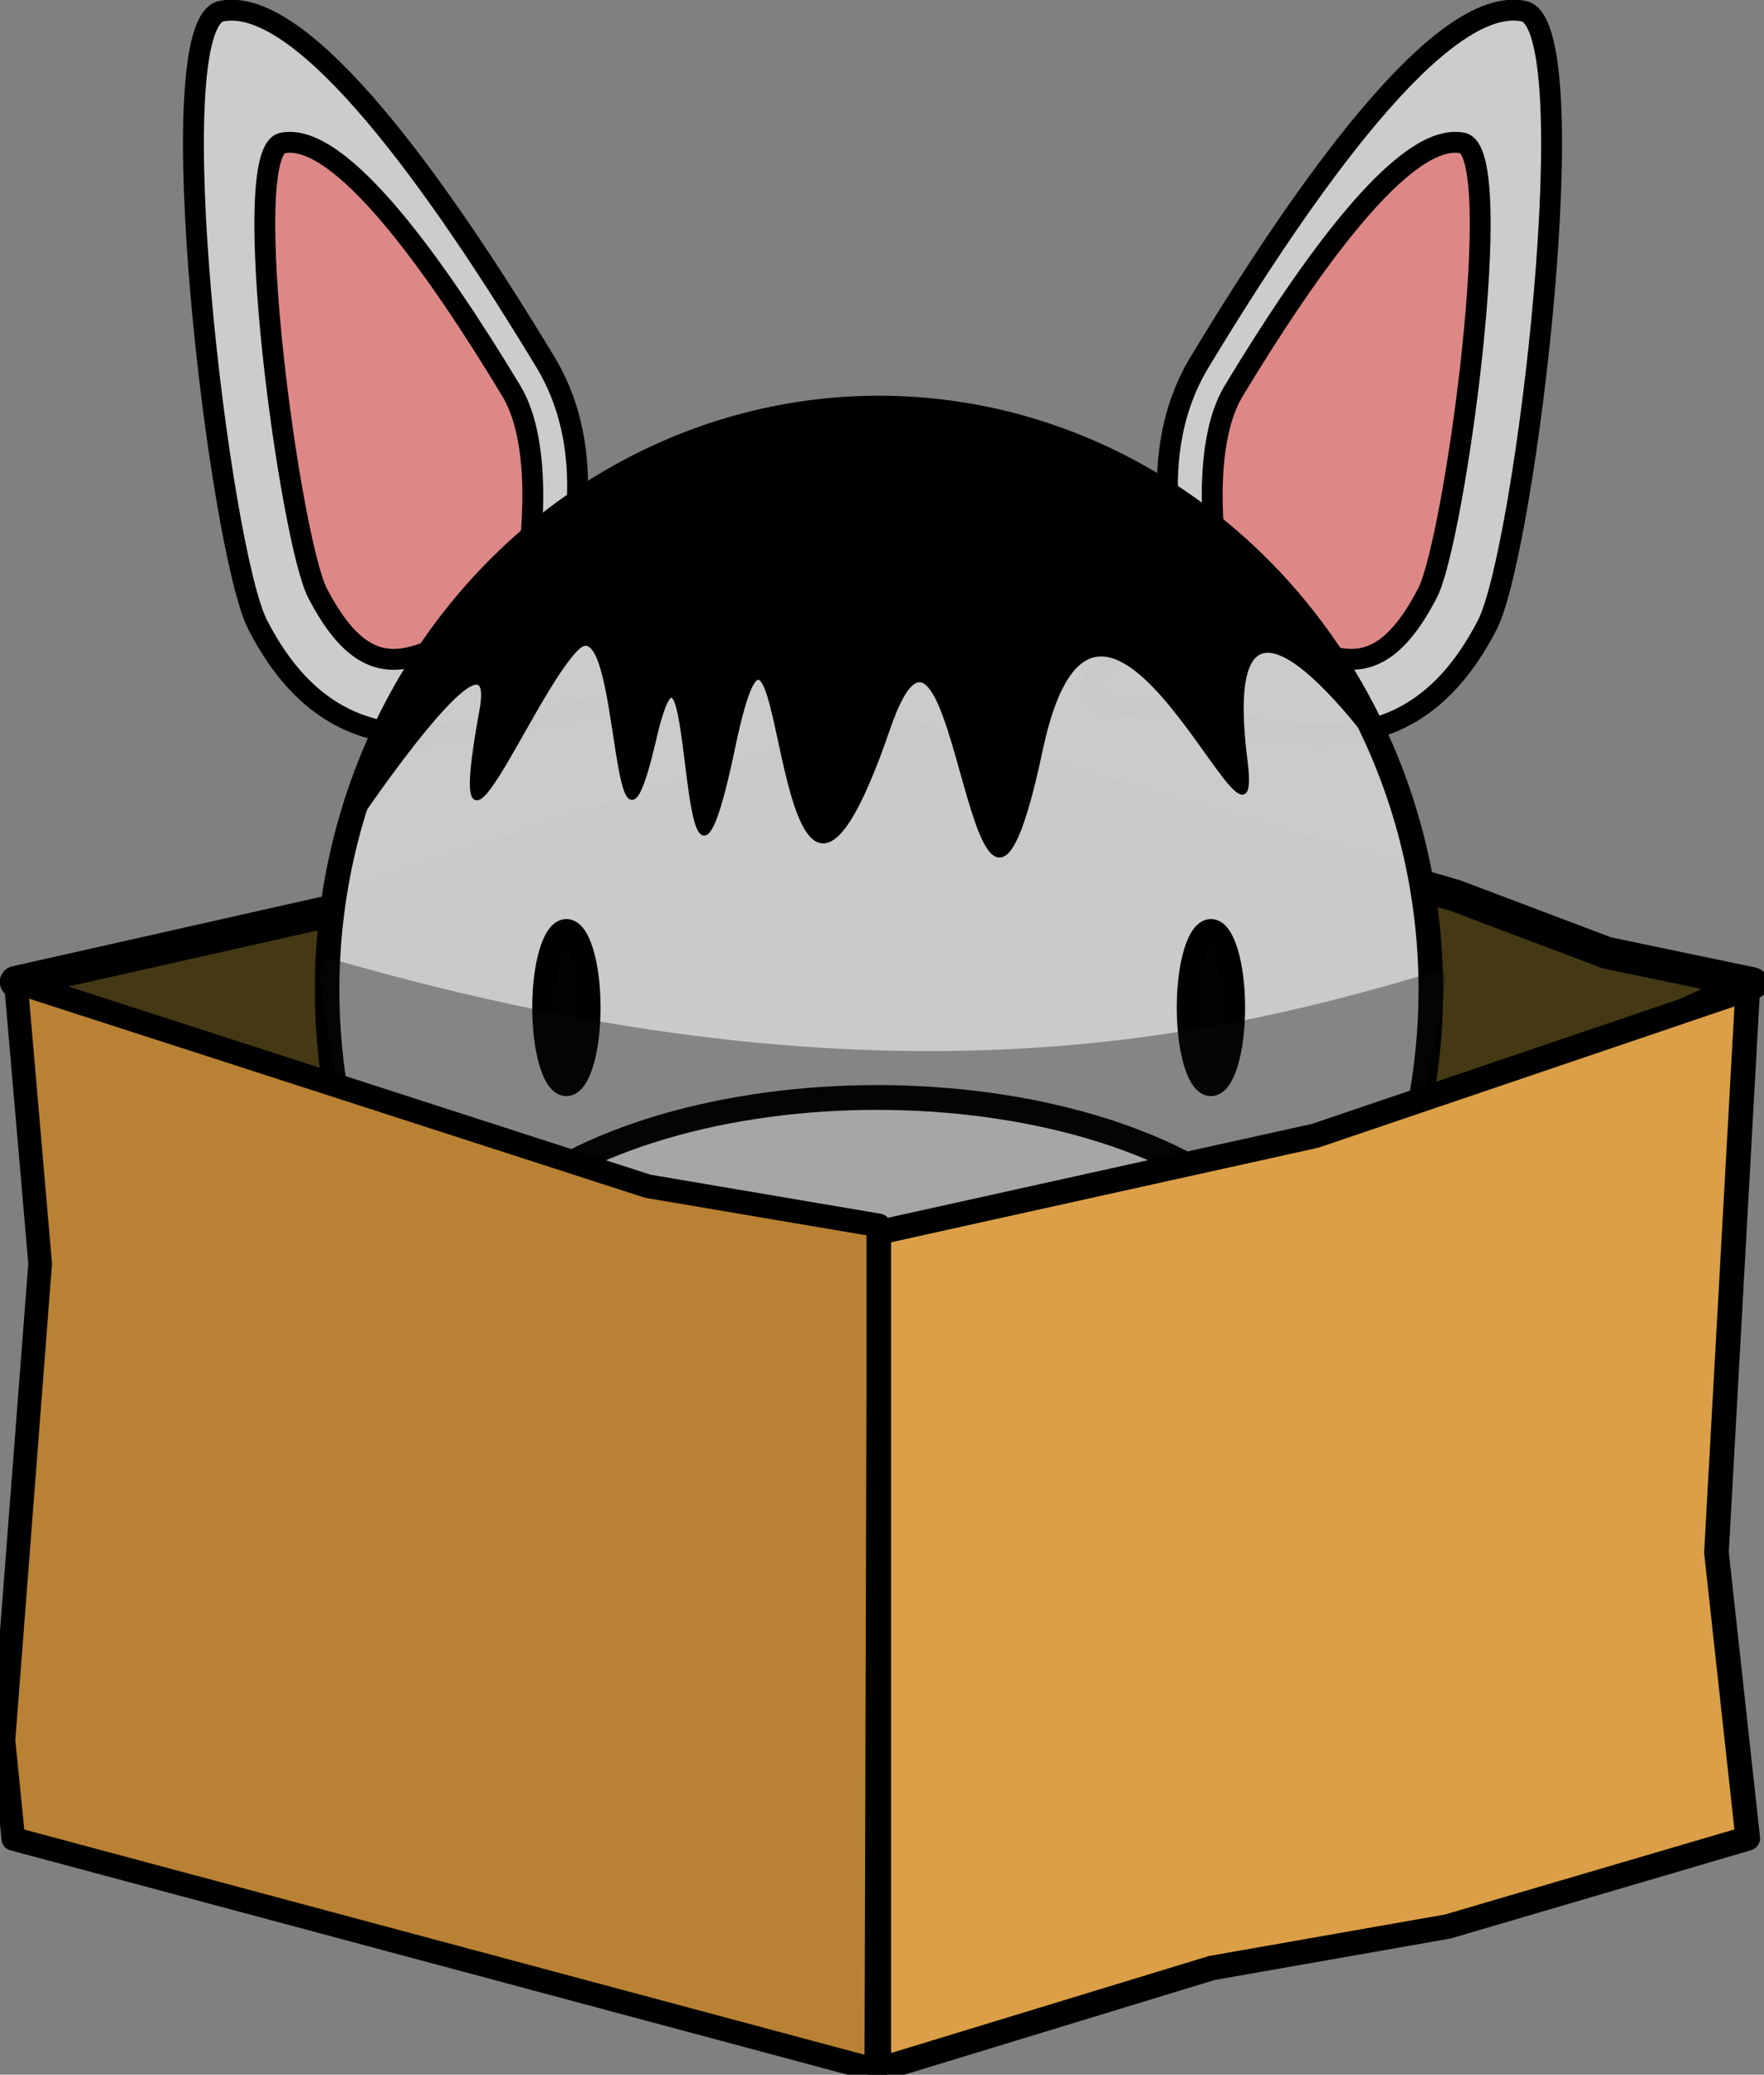 <?xml version="1.0" encoding="UTF-8" standalone="no"?>
<svg
   xmlns:dc="http://purl.org/dc/elements/1.1/"
   xmlns:cc="http://creativecommons.org/ns#"
   xmlns:rdf="http://www.w3.org/1999/02/22-rdf-syntax-ns#"
   xmlns:svg="http://www.w3.org/2000/svg"
   xmlns="http://www.w3.org/2000/svg"
   xmlns:sodipodi="http://sodipodi.sourceforge.net/DTD/sodipodi-0.dtd"
   xmlns:inkscape="http://www.inkscape.org/namespaces/inkscape"
   sodipodi:docname="inary.svg"
   inkscape:version="1.0 (4035a4fb49, 2020-05-01)"
   id="svg8"
   version="1.1"
   viewBox="0 0 189.426 222.727"
   height="841.804"
   width="715.94">
  <rect x="0" y="0" width="189.426" height="222.727" fill="#808080" stroke="none"/>
  <defs
     id="defs2">
    <inkscape:path-effect
       effect="powerstroke"
       id="path-effect1026"
       is_visible="true"
       lpeversion="1"
       offset_points="2.762,1.378"
       sort_points="true"
       interpolator_type="CentripetalCatmullRom"
       interpolator_beta="0.75"
       start_linecap_type="round"
       linejoin_type="spiro"
       miter_limit="4"
       scale_width="1"
       end_linecap_type="round" />
    <inkscape:path-effect
       effect="simplify"
       id="path-effect1024"
       is_visible="true"
       lpeversion="1"
       steps="1"
       threshold="0.007"
       smooth_angles="0"
       helper_size="0"
       simplify_individual_paths="false"
       simplify_just_coalesce="false"
       step="1" />
    <inkscape:path-effect
       end_linecap_type="round"
       scale_width="1"
       miter_limit="4"
       linejoin_type="spiro"
       start_linecap_type="round"
       interpolator_beta="0.75"
       interpolator_type="CentripetalCatmullRom"
       sort_points="true"
       offset_points="1.44,0.877"
       lpeversion="1"
       is_visible="true"
       id="path-effect1406"
       effect="powerstroke" />
    <inkscape:path-effect
       step="1"
       simplify_just_coalesce="false"
       simplify_individual_paths="false"
       helper_size="0"
       smooth_angles="0"
       threshold="0.007"
       steps="1"
       lpeversion="1"
       is_visible="true"
       id="path-effect1404"
       effect="simplify" />
    <inkscape:path-effect
       end_linecap_type="round"
       scale_width="1"
       miter_limit="4"
       linejoin_type="spiro"
       start_linecap_type="round"
       interpolator_beta="0.75"
       interpolator_type="CentripetalCatmullRom"
       sort_points="true"
       offset_points="0.825,0.877"
       lpeversion="1"
       is_visible="true"
       id="path-effect1400"
       effect="powerstroke" />
    <inkscape:path-effect
       step="1"
       simplify_just_coalesce="false"
       simplify_individual_paths="false"
       helper_size="0"
       smooth_angles="0"
       threshold="0.007"
       steps="1"
       lpeversion="1"
       is_visible="true"
       id="path-effect1398"
       effect="simplify" />
    <inkscape:path-effect
       end_linecap_type="round"
       scale_width="1"
       miter_limit="4"
       linejoin_type="spiro"
       start_linecap_type="round"
       interpolator_beta="0.75"
       interpolator_type="CentripetalCatmullRom"
       sort_points="true"
       offset_points="0.5,0.5"
       lpeversion="1"
       is_visible="true"
       id="path-effect1394"
       effect="powerstroke" />
    <inkscape:path-effect
       step="1"
       simplify_just_coalesce="false"
       simplify_individual_paths="false"
       helper_size="0"
       smooth_angles="0"
       threshold="0.007"
       steps="1"
       lpeversion="1"
       is_visible="true"
       id="path-effect1392"
       effect="simplify" />
    <inkscape:path-effect
       end_linecap_type="round"
       scale_width="1"
       miter_limit="4"
       linejoin_type="spiro"
       start_linecap_type="round"
       interpolator_beta="0.75"
       interpolator_type="CentripetalCatmullRom"
       sort_points="true"
       offset_points="0.136,0.877"
       lpeversion="1"
       is_visible="true"
       id="path-effect1388"
       effect="powerstroke" />
    <inkscape:path-effect
       step="1"
       simplify_just_coalesce="false"
       simplify_individual_paths="false"
       helper_size="0"
       smooth_angles="0"
       threshold="0.007"
       steps="1"
       lpeversion="1"
       is_visible="true"
       id="path-effect1386"
       effect="simplify" />
    <inkscape:path-effect
       end_linecap_type="round"
       scale_width="1"
       miter_limit="4"
       linejoin_type="spiro"
       start_linecap_type="round"
       interpolator_beta="0.75"
       interpolator_type="CentripetalCatmullRom"
       sort_points="true"
       offset_points="1.114,0.877"
       lpeversion="1"
       is_visible="true"
       id="path-effect1382"
       effect="powerstroke" />
    <inkscape:path-effect
       step="1"
       simplify_just_coalesce="false"
       simplify_individual_paths="false"
       helper_size="0"
       smooth_angles="0"
       threshold="0.007"
       steps="1"
       lpeversion="1"
       is_visible="true"
       id="path-effect1380"
       effect="simplify" />
    <inkscape:path-effect
       end_linecap_type="round"
       scale_width="1"
       miter_limit="4"
       linejoin_type="spiro"
       start_linecap_type="round"
       interpolator_beta="0.75"
       interpolator_type="CentripetalCatmullRom"
       sort_points="true"
       offset_points="0.713,0.877"
       lpeversion="1"
       is_visible="true"
       id="path-effect1376"
       effect="powerstroke" />
    <inkscape:path-effect
       step="1"
       simplify_just_coalesce="false"
       simplify_individual_paths="false"
       helper_size="0"
       smooth_angles="0"
       threshold="0.007"
       steps="1"
       lpeversion="1"
       is_visible="true"
       id="path-effect1374"
       effect="simplify" />
    <inkscape:path-effect
       end_linecap_type="round"
       scale_width="1"
       miter_limit="4"
       linejoin_type="spiro"
       start_linecap_type="round"
       interpolator_beta="0.75"
       interpolator_type="CentripetalCatmullRom"
       sort_points="true"
       offset_points="1.377,0.877"
       lpeversion="1"
       is_visible="true"
       id="path-effect1370"
       effect="powerstroke" />
    <inkscape:path-effect
       step="1"
       simplify_just_coalesce="false"
       simplify_individual_paths="false"
       helper_size="0"
       smooth_angles="0"
       threshold="0.007"
       steps="1"
       lpeversion="1"
       is_visible="true"
       id="path-effect1368"
       effect="simplify" />
    <inkscape:path-effect
       end_linecap_type="round"
       scale_width="1"
       miter_limit="4"
       linejoin_type="spiro"
       start_linecap_type="round"
       interpolator_beta="0.75"
       interpolator_type="CentripetalCatmullRom"
       sort_points="true"
       offset_points="2.231,0.877"
       lpeversion="1"
       is_visible="true"
       id="path-effect1364"
       effect="powerstroke" />
    <inkscape:path-effect
       step="1"
       simplify_just_coalesce="false"
       simplify_individual_paths="false"
       helper_size="0"
       smooth_angles="0"
       threshold="0.007"
       steps="1"
       lpeversion="1"
       is_visible="true"
       id="path-effect1362"
       effect="simplify" />
    <inkscape:path-effect
       end_linecap_type="round"
       scale_width="1"
       miter_limit="4"
       linejoin_type="spiro"
       start_linecap_type="round"
       interpolator_beta="0.75"
       interpolator_type="CentripetalCatmullRom"
       sort_points="true"
       offset_points="0.5,0.5"
       lpeversion="1"
       is_visible="true"
       id="path-effect1358"
       effect="powerstroke" />
    <inkscape:path-effect
       step="1"
       simplify_just_coalesce="false"
       simplify_individual_paths="false"
       helper_size="0"
       smooth_angles="0"
       threshold="0.007"
       steps="1"
       lpeversion="1"
       is_visible="true"
       id="path-effect1356"
       effect="simplify" />
    <inkscape:path-effect
       effect="powerstroke"
       id="path-effect1352"
       is_visible="true"
       lpeversion="1"
       offset_points="0.591,0.877"
       sort_points="true"
       interpolator_type="CentripetalCatmullRom"
       interpolator_beta="0.75"
       start_linecap_type="round"
       linejoin_type="spiro"
       miter_limit="4"
       scale_width="1"
       end_linecap_type="round" />
    <inkscape:path-effect
       effect="simplify"
       id="path-effect1350"
       is_visible="true"
       lpeversion="1"
       steps="1"
       threshold="0.007"
       smooth_angles="0"
       helper_size="0"
       simplify_individual_paths="false"
       simplify_just_coalesce="false"
       step="1" />
    <inkscape:path-effect
       effect="powerstroke"
       id="path-effect1346"
       is_visible="true"
       lpeversion="1"
       offset_points="1.44,0.877"
       sort_points="true"
       interpolator_type="CentripetalCatmullRom"
       interpolator_beta="0.75"
       start_linecap_type="round"
       linejoin_type="spiro"
       miter_limit="4"
       scale_width="1"
       end_linecap_type="round" />
    <inkscape:path-effect
       effect="simplify"
       id="path-effect1344"
       is_visible="true"
       lpeversion="1"
       steps="1"
       threshold="0.007"
       smooth_angles="0"
       helper_size="0"
       simplify_individual_paths="false"
       simplify_just_coalesce="false"
       step="1" />
    <inkscape:path-effect
       effect="powerstroke"
       id="path-effect1340"
       is_visible="true"
       lpeversion="1"
       offset_points="0.825,0.877"
       sort_points="true"
       interpolator_type="CentripetalCatmullRom"
       interpolator_beta="0.75"
       start_linecap_type="round"
       linejoin_type="spiro"
       miter_limit="4"
       scale_width="1"
       end_linecap_type="round" />
    <inkscape:path-effect
       effect="simplify"
       id="path-effect1338"
       is_visible="true"
       lpeversion="1"
       steps="1"
       threshold="0.007"
       smooth_angles="0"
       helper_size="0"
       simplify_individual_paths="false"
       simplify_just_coalesce="false"
       step="1" />
    <inkscape:path-effect
       effect="powerstroke"
       id="path-effect1334"
       is_visible="true"
       lpeversion="1"
       offset_points="0.5,0.5"
       sort_points="true"
       interpolator_type="CentripetalCatmullRom"
       interpolator_beta="0.75"
       start_linecap_type="round"
       linejoin_type="spiro"
       miter_limit="4"
       scale_width="1"
       end_linecap_type="round" />
    <inkscape:path-effect
       effect="simplify"
       id="path-effect1332"
       is_visible="true"
       lpeversion="1"
       steps="1"
       threshold="0.007"
       smooth_angles="0"
       helper_size="0"
       simplify_individual_paths="false"
       simplify_just_coalesce="false"
       step="1" />
    <inkscape:path-effect
       effect="powerstroke"
       id="path-effect1328"
       is_visible="true"
       lpeversion="1"
       offset_points="0.136,0.877"
       sort_points="true"
       interpolator_type="CentripetalCatmullRom"
       interpolator_beta="0.75"
       start_linecap_type="round"
       linejoin_type="spiro"
       miter_limit="4"
       scale_width="1"
       end_linecap_type="round" />
    <inkscape:path-effect
       effect="simplify"
       id="path-effect1326"
       is_visible="true"
       lpeversion="1"
       steps="1"
       threshold="0.007"
       smooth_angles="0"
       helper_size="0"
       simplify_individual_paths="false"
       simplify_just_coalesce="false"
       step="1" />
    <inkscape:path-effect
       effect="powerstroke"
       id="path-effect1322"
       is_visible="true"
       lpeversion="1"
       offset_points="1.114,0.877"
       sort_points="true"
       interpolator_type="CentripetalCatmullRom"
       interpolator_beta="0.75"
       start_linecap_type="round"
       linejoin_type="spiro"
       miter_limit="4"
       scale_width="1"
       end_linecap_type="round" />
    <inkscape:path-effect
       effect="simplify"
       id="path-effect1320"
       is_visible="true"
       lpeversion="1"
       steps="1"
       threshold="0.007"
       smooth_angles="0"
       helper_size="0"
       simplify_individual_paths="false"
       simplify_just_coalesce="false"
       step="1" />
    <inkscape:path-effect
       effect="powerstroke"
       id="path-effect1316"
       is_visible="true"
       lpeversion="1"
       offset_points="0.713,0.877"
       sort_points="true"
       interpolator_type="CentripetalCatmullRom"
       interpolator_beta="0.75"
       start_linecap_type="round"
       linejoin_type="spiro"
       miter_limit="4"
       scale_width="1"
       end_linecap_type="round" />
    <inkscape:path-effect
       effect="simplify"
       id="path-effect1314"
       is_visible="true"
       lpeversion="1"
       steps="1"
       threshold="0.007"
       smooth_angles="0"
       helper_size="0"
       simplify_individual_paths="false"
       simplify_just_coalesce="false"
       step="1" />
    <inkscape:path-effect
       effect="powerstroke"
       id="path-effect1310"
       is_visible="true"
       lpeversion="1"
       offset_points="1.377,0.877"
       sort_points="true"
       interpolator_type="CentripetalCatmullRom"
       interpolator_beta="0.75"
       start_linecap_type="round"
       linejoin_type="spiro"
       miter_limit="4"
       scale_width="1"
       end_linecap_type="round" />
    <inkscape:path-effect
       effect="simplify"
       id="path-effect1308"
       is_visible="true"
       lpeversion="1"
       steps="1"
       threshold="0.007"
       smooth_angles="0"
       helper_size="0"
       simplify_individual_paths="false"
       simplify_just_coalesce="false"
       step="1" />
    <inkscape:path-effect
       effect="powerstroke"
       id="path-effect1304"
       is_visible="true"
       lpeversion="1"
       offset_points="2.231,0.877"
       sort_points="true"
       interpolator_type="CentripetalCatmullRom"
       interpolator_beta="0.75"
       start_linecap_type="round"
       linejoin_type="spiro"
       miter_limit="4"
       scale_width="1"
       end_linecap_type="round" />
    <inkscape:path-effect
       effect="simplify"
       id="path-effect1302"
       is_visible="true"
       lpeversion="1"
       steps="1"
       threshold="0.007"
       smooth_angles="0"
       helper_size="0"
       simplify_individual_paths="false"
       simplify_just_coalesce="false"
       step="1" />
    <inkscape:path-effect
       effect="powerstroke"
       id="path-effect1298"
       is_visible="true"
       lpeversion="1"
       offset_points="0.5,0.5"
       sort_points="true"
       interpolator_type="CentripetalCatmullRom"
       interpolator_beta="0.75"
       start_linecap_type="round"
       linejoin_type="spiro"
       miter_limit="4"
       scale_width="1"
       end_linecap_type="round" />
    <inkscape:path-effect
       effect="simplify"
       id="path-effect1296"
       is_visible="true"
       lpeversion="1"
       steps="1"
       threshold="0.007"
       smooth_angles="0"
       helper_size="0"
       simplify_individual_paths="false"
       simplify_just_coalesce="false"
       step="1" />
    <inkscape:path-effect
       end_linecap_type="round"
       scale_width="1"
       miter_limit="4"
       linejoin_type="spiro"
       start_linecap_type="round"
       interpolator_beta="0.75"
       interpolator_type="CentripetalCatmullRom"
       sort_points="true"
       offset_points="1.44,0.877"
       lpeversion="1"
       is_visible="true"
       id="path-effect1290"
       effect="powerstroke" />
    <inkscape:path-effect
       step="1"
       simplify_just_coalesce="false"
       simplify_individual_paths="false"
       helper_size="0"
       smooth_angles="0"
       threshold="0.007"
       steps="1"
       lpeversion="1"
       is_visible="true"
       id="path-effect1288"
       effect="simplify" />
    <inkscape:path-effect
       end_linecap_type="round"
       scale_width="1"
       miter_limit="4"
       linejoin_type="spiro"
       start_linecap_type="round"
       interpolator_beta="0.75"
       interpolator_type="CentripetalCatmullRom"
       sort_points="true"
       offset_points="0.825,0.877"
       lpeversion="1"
       is_visible="true"
       id="path-effect1283"
       effect="powerstroke" />
    <inkscape:path-effect
       step="1"
       simplify_just_coalesce="false"
       simplify_individual_paths="false"
       helper_size="0"
       smooth_angles="0"
       threshold="0.007"
       steps="1"
       lpeversion="1"
       is_visible="true"
       id="path-effect1281"
       effect="simplify" />
    <inkscape:path-effect
       end_linecap_type="round"
       scale_width="1"
       miter_limit="4"
       linejoin_type="spiro"
       start_linecap_type="round"
       interpolator_beta="0.75"
       interpolator_type="CentripetalCatmullRom"
       sort_points="true"
       offset_points="0.591,0.877"
       lpeversion="1"
       is_visible="true"
       id="path-effect1276"
       effect="powerstroke" />
    <inkscape:path-effect
       step="1"
       simplify_just_coalesce="false"
       simplify_individual_paths="false"
       helper_size="0"
       smooth_angles="0"
       threshold="0.007"
       steps="1"
       lpeversion="1"
       is_visible="true"
       id="path-effect1274"
       effect="simplify" />
    <inkscape:path-effect
       end_linecap_type="round"
       scale_width="1"
       miter_limit="4"
       linejoin_type="spiro"
       start_linecap_type="round"
       interpolator_beta="0.75"
       interpolator_type="CentripetalCatmullRom"
       sort_points="true"
       offset_points="0.5,0.5"
       lpeversion="1"
       is_visible="true"
       id="path-effect1269"
       effect="powerstroke" />
    <inkscape:path-effect
       step="1"
       simplify_just_coalesce="false"
       simplify_individual_paths="false"
       helper_size="0"
       smooth_angles="0"
       threshold="0.007"
       steps="1"
       lpeversion="1"
       is_visible="true"
       id="path-effect1267"
       effect="simplify" />
    <inkscape:path-effect
       end_linecap_type="round"
       scale_width="1"
       miter_limit="4"
       linejoin_type="spiro"
       start_linecap_type="round"
       interpolator_beta="0.75"
       interpolator_type="CentripetalCatmullRom"
       sort_points="true"
       offset_points="0.136,0.877"
       lpeversion="1"
       is_visible="true"
       id="path-effect1262"
       effect="powerstroke" />
    <inkscape:path-effect
       step="1"
       simplify_just_coalesce="false"
       simplify_individual_paths="false"
       helper_size="0"
       smooth_angles="0"
       threshold="0.007"
       steps="1"
       lpeversion="1"
       is_visible="true"
       id="path-effect1260"
       effect="simplify" />
    <inkscape:path-effect
       end_linecap_type="round"
       scale_width="1"
       miter_limit="4"
       linejoin_type="spiro"
       start_linecap_type="round"
       interpolator_beta="0.75"
       interpolator_type="CentripetalCatmullRom"
       sort_points="true"
       offset_points="1.114,0.877"
       lpeversion="1"
       is_visible="true"
       id="path-effect1255"
       effect="powerstroke" />
    <inkscape:path-effect
       step="1"
       simplify_just_coalesce="false"
       simplify_individual_paths="false"
       helper_size="0"
       smooth_angles="0"
       threshold="0.007"
       steps="1"
       lpeversion="1"
       is_visible="true"
       id="path-effect1253"
       effect="simplify" />
    <inkscape:path-effect
       end_linecap_type="round"
       scale_width="1"
       miter_limit="4"
       linejoin_type="spiro"
       start_linecap_type="round"
       interpolator_beta="0.75"
       interpolator_type="CentripetalCatmullRom"
       sort_points="true"
       offset_points="0.713,0.877"
       lpeversion="1"
       is_visible="true"
       id="path-effect1248"
       effect="powerstroke" />
    <inkscape:path-effect
       step="1"
       simplify_just_coalesce="false"
       simplify_individual_paths="false"
       helper_size="0"
       smooth_angles="0"
       threshold="0.007"
       steps="1"
       lpeversion="1"
       is_visible="true"
       id="path-effect1246"
       effect="simplify" />
    <inkscape:path-effect
       end_linecap_type="round"
       scale_width="1"
       miter_limit="4"
       linejoin_type="spiro"
       start_linecap_type="round"
       interpolator_beta="0.75"
       interpolator_type="CentripetalCatmullRom"
       sort_points="true"
       offset_points="1.377,0.877"
       lpeversion="1"
       is_visible="true"
       id="path-effect1241"
       effect="powerstroke" />
    <inkscape:path-effect
       step="1"
       simplify_just_coalesce="false"
       simplify_individual_paths="false"
       helper_size="0"
       smooth_angles="0"
       threshold="0.007"
       steps="1"
       lpeversion="1"
       is_visible="true"
       id="path-effect1239"
       effect="simplify" />
    <inkscape:path-effect
       end_linecap_type="round"
       scale_width="1"
       miter_limit="4"
       linejoin_type="spiro"
       start_linecap_type="round"
       interpolator_beta="0.75"
       interpolator_type="CentripetalCatmullRom"
       sort_points="true"
       offset_points="2.231,0.877"
       lpeversion="1"
       is_visible="true"
       id="path-effect1234"
       effect="powerstroke" />
    <inkscape:path-effect
       step="1"
       simplify_just_coalesce="false"
       simplify_individual_paths="false"
       helper_size="0"
       smooth_angles="0"
       threshold="0.007"
       steps="1"
       lpeversion="1"
       is_visible="true"
       id="path-effect1232"
       effect="simplify" />
    <inkscape:path-effect
       end_linecap_type="round"
       scale_width="1"
       miter_limit="4"
       linejoin_type="spiro"
       start_linecap_type="round"
       interpolator_beta="0.75"
       interpolator_type="CentripetalCatmullRom"
       sort_points="true"
       offset_points="0.5,0.5"
       lpeversion="1"
       is_visible="true"
       id="path-effect1227"
       effect="powerstroke" />
    <inkscape:path-effect
       step="1"
       simplify_just_coalesce="false"
       simplify_individual_paths="false"
       helper_size="0"
       smooth_angles="0"
       threshold="0.007"
       steps="1"
       lpeversion="1"
       is_visible="true"
       id="path-effect1225"
       effect="simplify" />
    <inkscape:path-effect
       end_linecap_type="round"
       scale_width="1"
       miter_limit="4"
       linejoin_type="spiro"
       start_linecap_type="round"
       interpolator_beta="0.75"
       interpolator_type="CentripetalCatmullRom"
       sort_points="true"
       offset_points="1.265,0.877"
       lpeversion="1"
       is_visible="true"
       id="path-effect1220"
       effect="powerstroke" />
    <inkscape:path-effect
       step="1"
       simplify_just_coalesce="false"
       simplify_individual_paths="false"
       helper_size="0"
       smooth_angles="0"
       threshold="0.007"
       steps="1"
       lpeversion="1"
       is_visible="true"
       id="path-effect1218"
       effect="simplify" />
    <inkscape:path-effect
       end_linecap_type="round"
       scale_width="1"
       miter_limit="4"
       linejoin_type="spiro"
       start_linecap_type="round"
       interpolator_beta="0.75"
       interpolator_type="CentripetalCatmullRom"
       sort_points="true"
       offset_points="1.373,0.877"
       lpeversion="1"
       is_visible="true"
       id="path-effect1213"
       effect="powerstroke" />
    <inkscape:path-effect
       step="1"
       simplify_just_coalesce="false"
       simplify_individual_paths="false"
       helper_size="0"
       smooth_angles="0"
       threshold="0.007"
       steps="1"
       lpeversion="1"
       is_visible="true"
       id="path-effect1211"
       effect="simplify" />
    <inkscape:path-effect
       end_linecap_type="round"
       scale_width="1"
       miter_limit="4"
       linejoin_type="spiro"
       start_linecap_type="round"
       interpolator_beta="0.75"
       interpolator_type="CentripetalCatmullRom"
       sort_points="true"
       offset_points="2.024,0.877"
       lpeversion="1"
       is_visible="true"
       id="path-effect1206"
       effect="powerstroke" />
    <inkscape:path-effect
       step="1"
       simplify_just_coalesce="false"
       simplify_individual_paths="false"
       helper_size="0"
       smooth_angles="0"
       threshold="0.007"
       steps="1"
       lpeversion="1"
       is_visible="true"
       id="path-effect1204"
       effect="simplify" />
    <inkscape:path-effect
       end_linecap_type="round"
       scale_width="1"
       miter_limit="4"
       linejoin_type="spiro"
       start_linecap_type="round"
       interpolator_beta="0.75"
       interpolator_type="CentripetalCatmullRom"
       sort_points="true"
       offset_points="1.124,0.877"
       lpeversion="1"
       is_visible="true"
       id="path-effect1199"
       effect="powerstroke" />
    <inkscape:path-effect
       step="1"
       simplify_just_coalesce="false"
       simplify_individual_paths="false"
       helper_size="0"
       smooth_angles="0"
       threshold="0.007"
       steps="1"
       lpeversion="1"
       is_visible="true"
       id="path-effect1197"
       effect="simplify" />
    <inkscape:path-effect
       end_linecap_type="round"
       scale_width="1"
       miter_limit="4"
       linejoin_type="spiro"
       start_linecap_type="round"
       interpolator_beta="0.75"
       interpolator_type="CentripetalCatmullRom"
       sort_points="true"
       offset_points="0.557,0.877"
       lpeversion="1"
       is_visible="true"
       id="path-effect1192"
       effect="powerstroke" />
    <inkscape:path-effect
       step="1"
       simplify_just_coalesce="false"
       simplify_individual_paths="false"
       helper_size="0"
       smooth_angles="0"
       threshold="0.007"
       steps="1"
       lpeversion="1"
       is_visible="true"
       id="path-effect1190"
       effect="simplify" />
    <inkscape:path-effect
       end_linecap_type="round"
       scale_width="1"
       miter_limit="4"
       linejoin_type="spiro"
       start_linecap_type="round"
       interpolator_beta="0.75"
       interpolator_type="CentripetalCatmullRom"
       sort_points="true"
       offset_points="2.274,0.877"
       lpeversion="1"
       is_visible="true"
       id="path-effect1185"
       effect="powerstroke" />
    <inkscape:path-effect
       step="1"
       simplify_just_coalesce="false"
       simplify_individual_paths="false"
       helper_size="0"
       smooth_angles="0"
       threshold="0.007"
       steps="1"
       lpeversion="1"
       is_visible="true"
       id="path-effect1183"
       effect="simplify" />
    <inkscape:path-effect
       end_linecap_type="round"
       scale_width="1"
       miter_limit="4"
       linejoin_type="spiro"
       start_linecap_type="round"
       interpolator_beta="0.75"
       interpolator_type="CentripetalCatmullRom"
       sort_points="true"
       offset_points="0.98,0.877"
       lpeversion="1"
       is_visible="true"
       id="path-effect1178"
       effect="powerstroke" />
    <inkscape:path-effect
       step="1"
       simplify_just_coalesce="false"
       simplify_individual_paths="false"
       helper_size="0"
       smooth_angles="0"
       threshold="0.007"
       steps="1"
       lpeversion="1"
       is_visible="true"
       id="path-effect1176"
       effect="simplify" />
    <inkscape:path-effect
       end_linecap_type="round"
       scale_width="1"
       miter_limit="4"
       linejoin_type="spiro"
       start_linecap_type="round"
       interpolator_beta="0.75"
       interpolator_type="CentripetalCatmullRom"
       sort_points="true"
       offset_points="0.989,0.877"
       lpeversion="1"
       is_visible="true"
       id="path-effect1171"
       effect="powerstroke" />
    <inkscape:path-effect
       step="1"
       simplify_just_coalesce="false"
       simplify_individual_paths="false"
       helper_size="0"
       smooth_angles="0"
       threshold="0.007"
       steps="1"
       lpeversion="1"
       is_visible="true"
       id="path-effect1169"
       effect="simplify" />
    <inkscape:path-effect
       end_linecap_type="round"
       scale_width="1"
       miter_limit="4"
       linejoin_type="spiro"
       start_linecap_type="round"
       interpolator_beta="0.75"
       interpolator_type="CentripetalCatmullRom"
       sort_points="true"
       offset_points="3.011,0.877"
       lpeversion="1"
       is_visible="true"
       id="path-effect1164"
       effect="powerstroke" />
    <inkscape:path-effect
       step="1"
       simplify_just_coalesce="false"
       simplify_individual_paths="false"
       helper_size="0"
       smooth_angles="0"
       threshold="0.007"
       steps="1"
       lpeversion="1"
       is_visible="true"
       id="path-effect1162"
       effect="simplify" />
    <inkscape:path-effect
       end_linecap_type="round"
       scale_width="1"
       miter_limit="4"
       linejoin_type="spiro"
       start_linecap_type="round"
       interpolator_beta="0.75"
       interpolator_type="CentripetalCatmullRom"
       sort_points="true"
       offset_points="1.704,0.877"
       lpeversion="1"
       is_visible="true"
       id="path-effect1157"
       effect="powerstroke" />
    <inkscape:path-effect
       step="1"
       simplify_just_coalesce="false"
       simplify_individual_paths="false"
       helper_size="0"
       smooth_angles="0"
       threshold="0.007"
       steps="1"
       lpeversion="1"
       is_visible="true"
       id="path-effect1155"
       effect="simplify" />
    <inkscape:path-effect
       end_linecap_type="round"
       scale_width="1"
       miter_limit="4"
       linejoin_type="spiro"
       start_linecap_type="round"
       interpolator_beta="0.75"
       interpolator_type="CentripetalCatmullRom"
       sort_points="true"
       offset_points="1.021,2.126"
       lpeversion="1"
       is_visible="true"
       id="path-effect1150"
       effect="powerstroke" />
    <inkscape:path-effect
       step="1"
       simplify_just_coalesce="false"
       simplify_individual_paths="false"
       helper_size="0"
       smooth_angles="0"
       threshold="0.007"
       steps="1"
       lpeversion="1"
       is_visible="true"
       id="path-effect1148"
       effect="simplify" />
    <inkscape:path-effect
       end_linecap_type="round"
       scale_width="1"
       miter_limit="4"
       linejoin_type="spiro"
       start_linecap_type="round"
       interpolator_beta="0.75"
       interpolator_type="CentripetalCatmullRom"
       sort_points="true"
       offset_points="2.423,3.007"
       lpeversion="1"
       is_visible="true"
       id="path-effect1141"
       effect="powerstroke" />
    <inkscape:path-effect
       step="1"
       simplify_just_coalesce="false"
       simplify_individual_paths="false"
       helper_size="0"
       smooth_angles="0"
       threshold="0.007"
       steps="1"
       lpeversion="1"
       is_visible="true"
       id="path-effect1139"
       effect="simplify" />
    <inkscape:path-effect
       end_linecap_type="round"
       scale_width="1"
       miter_limit="4"
       linejoin_type="spiro"
       start_linecap_type="round"
       interpolator_beta="0.75"
       interpolator_type="CentripetalCatmullRom"
       sort_points="true"
       offset_points="1.118,3.007"
       lpeversion="1"
       is_visible="true"
       id="path-effect1134"
       effect="powerstroke" />
    <inkscape:path-effect
       step="1"
       simplify_just_coalesce="false"
       simplify_individual_paths="false"
       helper_size="0"
       smooth_angles="0"
       threshold="0.007"
       steps="1"
       lpeversion="1"
       is_visible="true"
       id="path-effect1132"
       effect="simplify" />
    <inkscape:path-effect
       end_linecap_type="round"
       scale_width="1"
       miter_limit="4"
       linejoin_type="spiro"
       start_linecap_type="round"
       interpolator_beta="0.75"
       interpolator_type="CentripetalCatmullRom"
       sort_points="true"
       offset_points="1,0.5"
       lpeversion="1"
       is_visible="true"
       id="path-effect1127"
       effect="powerstroke" />
    <inkscape:path-effect
       step="1"
       simplify_just_coalesce="false"
       simplify_individual_paths="false"
       helper_size="0"
       smooth_angles="0"
       threshold="0.007"
       steps="1"
       lpeversion="1"
       is_visible="true"
       id="path-effect1125"
       effect="simplify" />
    <inkscape:path-effect
       end_linecap_type="round"
       scale_width="1"
       miter_limit="4"
       linejoin_type="spiro"
       start_linecap_type="round"
       interpolator_beta="0.75"
       interpolator_type="CentripetalCatmullRom"
       sort_points="true"
       offset_points="2.576,3.007"
       lpeversion="1"
       is_visible="true"
       id="path-effect1120"
       effect="powerstroke" />
    <inkscape:path-effect
       step="1"
       simplify_just_coalesce="false"
       simplify_individual_paths="false"
       helper_size="0"
       smooth_angles="0"
       threshold="0.007"
       steps="1"
       lpeversion="1"
       is_visible="true"
       id="path-effect1118"
       effect="simplify" />
    <inkscape:path-effect
       end_linecap_type="round"
       scale_width="1"
       miter_limit="4"
       linejoin_type="spiro"
       start_linecap_type="round"
       interpolator_beta="0.75"
       interpolator_type="CentripetalCatmullRom"
       sort_points="true"
       offset_points="0.674,3.007"
       lpeversion="1"
       is_visible="true"
       id="path-effect1113"
       effect="powerstroke" />
    <inkscape:path-effect
       step="1"
       simplify_just_coalesce="false"
       simplify_individual_paths="false"
       helper_size="0"
       smooth_angles="0"
       threshold="0.007"
       steps="1"
       lpeversion="1"
       is_visible="true"
       id="path-effect1111"
       effect="simplify" />
    <inkscape:path-effect
       end_linecap_type="round"
       scale_width="1"
       miter_limit="4"
       linejoin_type="spiro"
       start_linecap_type="round"
       interpolator_beta="0.75"
       interpolator_type="CentripetalCatmullRom"
       sort_points="true"
       offset_points="2.926,3.007"
       lpeversion="1"
       is_visible="true"
       id="path-effect1106"
       effect="powerstroke" />
    <inkscape:path-effect
       step="1"
       simplify_just_coalesce="false"
       simplify_individual_paths="false"
       helper_size="0"
       smooth_angles="0"
       threshold="0.007"
       steps="1"
       lpeversion="1"
       is_visible="true"
       id="path-effect1104"
       effect="simplify" />
    <inkscape:path-effect
       end_linecap_type="round"
       scale_width="1"
       miter_limit="4"
       linejoin_type="spiro"
       start_linecap_type="round"
       interpolator_beta="0.75"
       interpolator_type="CentripetalCatmullRom"
       sort_points="true"
       offset_points="0.77,3.007"
       lpeversion="1"
       is_visible="true"
       id="path-effect1099"
       effect="powerstroke" />
    <inkscape:path-effect
       step="1"
       simplify_just_coalesce="false"
       simplify_individual_paths="false"
       helper_size="0"
       smooth_angles="0"
       threshold="0.007"
       steps="1"
       lpeversion="1"
       is_visible="true"
       id="path-effect1097"
       effect="simplify" />
    <inkscape:path-effect
       end_linecap_type="round"
       scale_width="1"
       miter_limit="4"
       linejoin_type="spiro"
       start_linecap_type="round"
       interpolator_beta="0.75"
       interpolator_type="CentripetalCatmullRom"
       sort_points="true"
       offset_points="0.512,3.007"
       lpeversion="1"
       is_visible="true"
       id="path-effect1092"
       effect="powerstroke" />
    <inkscape:path-effect
       step="1"
       simplify_just_coalesce="false"
       simplify_individual_paths="false"
       helper_size="0"
       smooth_angles="0"
       threshold="0.007"
       steps="1"
       lpeversion="1"
       is_visible="true"
       id="path-effect1090"
       effect="simplify" />
    <inkscape:path-effect
       end_linecap_type="round"
       scale_width="1"
       miter_limit="4"
       linejoin_type="spiro"
       start_linecap_type="round"
       interpolator_beta="0.75"
       interpolator_type="CentripetalCatmullRom"
       sort_points="true"
       offset_points="0.534,3.007"
       lpeversion="1"
       is_visible="true"
       id="path-effect1085"
       effect="powerstroke" />
    <inkscape:path-effect
       step="1"
       simplify_just_coalesce="false"
       simplify_individual_paths="false"
       helper_size="0"
       smooth_angles="0"
       threshold="0.007"
       steps="1"
       lpeversion="1"
       is_visible="true"
       id="path-effect1083"
       effect="simplify" />
    <inkscape:path-effect
       end_linecap_type="round"
       scale_width="1"
       miter_limit="4"
       linejoin_type="spiro"
       start_linecap_type="round"
       interpolator_beta="0.75"
       interpolator_type="CentripetalCatmullRom"
       sort_points="true"
       offset_points="1.239,2.126"
       lpeversion="1"
       is_visible="true"
       id="path-effect1074"
       effect="powerstroke" />
    <inkscape:path-effect
       step="1"
       simplify_just_coalesce="false"
       simplify_individual_paths="false"
       helper_size="0"
       smooth_angles="0"
       threshold="0.007"
       steps="1"
       lpeversion="1"
       is_visible="true"
       id="path-effect1072"
       effect="simplify" />
    <inkscape:path-effect
       end_linecap_type="round"
       scale_width="1"
       miter_limit="4"
       linejoin_type="spiro"
       start_linecap_type="round"
       interpolator_beta="0.75"
       interpolator_type="CentripetalCatmullRom"
       sort_points="true"
       offset_points="1.281,2.126"
       lpeversion="1"
       is_visible="true"
       id="path-effect1067"
       effect="powerstroke" />
    <inkscape:path-effect
       step="1"
       simplify_just_coalesce="false"
       simplify_individual_paths="false"
       helper_size="0"
       smooth_angles="0"
       threshold="0.007"
       steps="1"
       lpeversion="1"
       is_visible="true"
       id="path-effect1065"
       effect="simplify" />
    <inkscape:path-effect
       end_linecap_type="round"
       scale_width="1"
       miter_limit="4"
       linejoin_type="spiro"
       start_linecap_type="round"
       interpolator_beta="0.75"
       interpolator_type="CentripetalCatmullRom"
       sort_points="true"
       offset_points="0.706,2.126"
       lpeversion="1"
       is_visible="true"
       id="path-effect1060"
       effect="powerstroke" />
    <inkscape:path-effect
       step="1"
       simplify_just_coalesce="false"
       simplify_individual_paths="false"
       helper_size="0"
       smooth_angles="0"
       threshold="0.007"
       steps="1"
       lpeversion="1"
       is_visible="true"
       id="path-effect1058"
       effect="simplify" />
    <inkscape:path-effect
       end_linecap_type="round"
       scale_width="1"
       miter_limit="4"
       linejoin_type="spiro"
       start_linecap_type="round"
       interpolator_beta="0.75"
       interpolator_type="CentripetalCatmullRom"
       sort_points="true"
       offset_points="0.993,2.126"
       lpeversion="1"
       is_visible="true"
       id="path-effect1053"
       effect="powerstroke" />
    <inkscape:path-effect
       step="1"
       simplify_just_coalesce="false"
       simplify_individual_paths="false"
       helper_size="0"
       smooth_angles="0"
       threshold="0.007"
       steps="1"
       lpeversion="1"
       is_visible="true"
       id="path-effect1051"
       effect="simplify" />
    <inkscape:path-effect
       end_linecap_type="round"
       scale_width="1"
       miter_limit="4"
       linejoin_type="spiro"
       start_linecap_type="round"
       interpolator_beta="0.75"
       interpolator_type="CentripetalCatmullRom"
       sort_points="true"
       offset_points="0.308,2.126"
       lpeversion="1"
       is_visible="true"
       id="path-effect1046"
       effect="powerstroke" />
    <inkscape:path-effect
       step="1"
       simplify_just_coalesce="false"
       simplify_individual_paths="false"
       helper_size="0"
       smooth_angles="0"
       threshold="0.007"
       steps="1"
       lpeversion="1"
       is_visible="true"
       id="path-effect1044"
       effect="simplify" />
    <inkscape:path-effect
       end_linecap_type="round"
       scale_width="1"
       miter_limit="4"
       linejoin_type="spiro"
       start_linecap_type="round"
       interpolator_beta="0.75"
       interpolator_type="CentripetalCatmullRom"
       sort_points="true"
       offset_points="0.576,2.126"
       lpeversion="1"
       is_visible="true"
       id="path-effect1039"
       effect="powerstroke" />
    <inkscape:path-effect
       step="1"
       simplify_just_coalesce="false"
       simplify_individual_paths="false"
       helper_size="0"
       smooth_angles="0"
       threshold="0.007"
       steps="1"
       lpeversion="1"
       is_visible="true"
       id="path-effect1037"
       effect="simplify" />
    <inkscape:path-effect
       end_linecap_type="round"
       scale_width="1"
       miter_limit="4"
       linejoin_type="spiro"
       start_linecap_type="round"
       interpolator_beta="0.75"
       interpolator_type="CentripetalCatmullRom"
       sort_points="true"
       offset_points="0.548,2.126"
       lpeversion="1"
       is_visible="true"
       id="path-effect1032"
       effect="powerstroke" />
    <inkscape:path-effect
       step="1"
       simplify_just_coalesce="false"
       simplify_individual_paths="false"
       helper_size="0"
       smooth_angles="0"
       threshold="0.007"
       steps="1"
       lpeversion="1"
       is_visible="true"
       id="path-effect1030"
       effect="simplify" />
    <inkscape:path-effect
       end_linecap_type="round"
       scale_width="1"
       miter_limit="4"
       linejoin_type="spiro"
       start_linecap_type="round"
       interpolator_beta="0.75"
       interpolator_type="CentripetalCatmullRom"
       sort_points="true"
       offset_points="0.535,2.126"
       lpeversion="1"
       is_visible="true"
       id="path-effect1025"
       effect="powerstroke" />
    <inkscape:path-effect
       step="1"
       simplify_just_coalesce="false"
       simplify_individual_paths="false"
       helper_size="0"
       smooth_angles="0"
       threshold="0.007"
       steps="1"
       lpeversion="1"
       is_visible="true"
       id="path-effect1023"
       effect="simplify" />
    <inkscape:path-effect
       end_linecap_type="round"
       scale_width="1"
       miter_limit="4"
       linejoin_type="spiro"
       start_linecap_type="round"
       interpolator_beta="0.75"
       interpolator_type="CentripetalCatmullRom"
       sort_points="true"
       offset_points="0.489,2.126"
       lpeversion="1"
       is_visible="true"
       id="path-effect1018"
       effect="powerstroke" />
    <inkscape:path-effect
       step="1"
       simplify_just_coalesce="false"
       simplify_individual_paths="false"
       helper_size="0"
       smooth_angles="0"
       threshold="0.007"
       steps="1"
       lpeversion="1"
       is_visible="true"
       id="path-effect1016"
       effect="simplify" />
    <inkscape:path-effect
       end_linecap_type="round"
       scale_width="1"
       miter_limit="4"
       linejoin_type="spiro"
       start_linecap_type="round"
       interpolator_beta="0.75"
       interpolator_type="CentripetalCatmullRom"
       sort_points="true"
       offset_points="0.795,2.126"
       lpeversion="1"
       is_visible="true"
       id="path-effect1011"
       effect="powerstroke" />
    <inkscape:path-effect
       step="1"
       simplify_just_coalesce="false"
       simplify_individual_paths="false"
       helper_size="0"
       smooth_angles="0"
       threshold="0.007"
       steps="1"
       lpeversion="1"
       is_visible="true"
       id="path-effect1009"
       effect="simplify" />
    <inkscape:path-effect
       end_linecap_type="round"
       scale_width="1"
       miter_limit="4"
       linejoin_type="spiro"
       start_linecap_type="round"
       interpolator_beta="0.75"
       interpolator_type="CentripetalCatmullRom"
       sort_points="true"
       offset_points="0.611,2.126"
       lpeversion="1"
       is_visible="true"
       id="path-effect1004"
       effect="powerstroke" />
    <inkscape:path-effect
       step="1"
       simplify_just_coalesce="false"
       simplify_individual_paths="false"
       helper_size="0"
       smooth_angles="0"
       threshold="0.007"
       steps="1"
       lpeversion="1"
       is_visible="true"
       id="path-effect1002"
       effect="simplify" />
    <inkscape:path-effect
       end_linecap_type="round"
       scale_width="1"
       miter_limit="4"
       linejoin_type="spiro"
       start_linecap_type="round"
       interpolator_beta="0.75"
       interpolator_type="CentripetalCatmullRom"
       sort_points="true"
       offset_points="0.166,2.126"
       lpeversion="1"
       is_visible="true"
       id="path-effect997"
       effect="powerstroke" />
    <inkscape:path-effect
       step="1"
       simplify_just_coalesce="false"
       simplify_individual_paths="false"
       helper_size="0"
       smooth_angles="0"
       threshold="0.007"
       steps="1"
       lpeversion="1"
       is_visible="true"
       id="path-effect995"
       effect="simplify" />
    <inkscape:path-effect
       end_linecap_type="round"
       scale_width="1"
       miter_limit="4"
       linejoin_type="spiro"
       start_linecap_type="round"
       interpolator_beta="0.75"
       interpolator_type="CentripetalCatmullRom"
       sort_points="true"
       offset_points="0.277,2.126"
       lpeversion="1"
       is_visible="true"
       id="path-effect990"
       effect="powerstroke" />
    <inkscape:path-effect
       step="1"
       simplify_just_coalesce="false"
       simplify_individual_paths="false"
       helper_size="0"
       smooth_angles="0"
       threshold="0.007"
       steps="1"
       lpeversion="1"
       is_visible="true"
       id="path-effect988"
       effect="simplify" />
    <inkscape:path-effect
       end_linecap_type="round"
       scale_width="1"
       miter_limit="4"
       linejoin_type="spiro"
       start_linecap_type="round"
       interpolator_beta="0.75"
       interpolator_type="CentripetalCatmullRom"
       sort_points="true"
       offset_points="1.362,2.126"
       lpeversion="1"
       is_visible="true"
       id="path-effect983"
       effect="powerstroke" />
    <inkscape:path-effect
       step="1"
       simplify_just_coalesce="false"
       simplify_individual_paths="false"
       helper_size="0"
       smooth_angles="0"
       threshold="0.007"
       steps="1"
       lpeversion="1"
       is_visible="true"
       id="path-effect981"
       effect="simplify" />
    <inkscape:path-effect
       end_linecap_type="round"
       scale_width="1"
       miter_limit="4"
       linejoin_type="spiro"
       start_linecap_type="round"
       interpolator_beta="0.75"
       interpolator_type="CentripetalCatmullRom"
       sort_points="true"
       offset_points="1.68,2.126"
       lpeversion="1"
       is_visible="true"
       id="path-effect976"
       effect="powerstroke" />
    <inkscape:path-effect
       step="1"
       simplify_just_coalesce="false"
       simplify_individual_paths="false"
       helper_size="0"
       smooth_angles="0"
       threshold="0.007"
       steps="1"
       lpeversion="1"
       is_visible="true"
       id="path-effect974"
       effect="simplify" />
    <inkscape:path-effect
       end_linecap_type="round"
       scale_width="1"
       miter_limit="4"
       linejoin_type="spiro"
       start_linecap_type="round"
       interpolator_beta="0.75"
       interpolator_type="CentripetalCatmullRom"
       sort_points="true"
       offset_points="1.76,2.126"
       lpeversion="1"
       is_visible="true"
       id="path-effect969"
       effect="powerstroke" />
    <inkscape:path-effect
       step="1"
       simplify_just_coalesce="false"
       simplify_individual_paths="false"
       helper_size="0"
       smooth_angles="0"
       threshold="0.007"
       steps="1"
       lpeversion="1"
       is_visible="true"
       id="path-effect967"
       effect="simplify" />
    <inkscape:path-effect
       end_linecap_type="round"
       scale_width="1"
       miter_limit="4"
       linejoin_type="spiro"
       start_linecap_type="round"
       interpolator_beta="0.75"
       interpolator_type="CentripetalCatmullRom"
       sort_points="true"
       offset_points="0.762,0.886"
       lpeversion="1"
       is_visible="true"
       id="path-effect962"
       effect="powerstroke" />
    <inkscape:path-effect
       step="1"
       simplify_just_coalesce="false"
       simplify_individual_paths="false"
       helper_size="0"
       smooth_angles="0"
       threshold="0.007"
       steps="1"
       lpeversion="1"
       is_visible="true"
       id="path-effect960"
       effect="simplify" />
    <inkscape:path-effect
       end_linecap_type="round"
       scale_width="1"
       miter_limit="4"
       linejoin_type="spiro"
       start_linecap_type="round"
       interpolator_beta="0.75"
       interpolator_type="CentripetalCatmullRom"
       sort_points="true"
       offset_points="1.113,5.315"
       lpeversion="1"
       is_visible="true"
       id="path-effect955"
       effect="powerstroke" />
    <inkscape:path-effect
       step="1"
       simplify_just_coalesce="false"
       simplify_individual_paths="false"
       helper_size="0"
       smooth_angles="0"
       threshold="0.007"
       steps="1"
       lpeversion="1"
       is_visible="true"
       id="path-effect953"
       effect="simplify" />
    <inkscape:perspective
       id="perspective39"
       inkscape:persp3d-origin="69.336949 : 140.16704 : 1"
       inkscape:vp_z="137.07028 : 162.74482 : 1"
       inkscape:vp_y="0 : 1000 : 0"
       inkscape:vp_x="1.6036171 : 162.74482 : 1"
       sodipodi:type="inkscape:persp3d" />
  </defs>
  <sodipodi:namedview
     fit-margin-bottom="0"
     fit-margin-right="0"
     fit-margin-left="0"
     fit-margin-top="0"
     inkscape:document-rotation="0"
     inkscape:snap-global="false"
     inkscape:snap-bbox="true"
     inkscape:window-maximized="1"
     inkscape:window-y="-8"
     inkscape:window-x="-8"
     inkscape:window-height="715"
     inkscape:window-width="1366"
     units="px"
     showgrid="false"
     inkscape:current-layer="layer1"
     inkscape:document-units="mm"
     inkscape:cy="396.84217"
     inkscape:cx="24.076952"
     inkscape:zoom="0.35"
     inkscape:pageshadow="2"
     inkscape:pageopacity="0.0"
     borderopacity="1.0"
     bordercolor="#666666"
     pagecolor="#ffffff"
     id="base" />
  <g
     transform="translate(49.435,-111.613)"
     id="layer1"
     inkscape:groupmode="layer"
     inkscape:label="Layer 1">
    <path
       sodipodi:nodetypes="ccccccccccc"
       id="path75"
       d="m -47.737,217.031 34.199,-7.698 58.784,-19.458 61.581,17.877 16.284,6.154 15.651,3.268 -42.15,19.297 -12.488,-3.732 -39.245,11.18 -68.3,-11.393 z"
       style="fill:#453915;fill-opacity:1;stroke:#000000;stroke-width:3.439;stroke-linecap:butt;stroke-linejoin:round;stroke-opacity:1;stroke-miterlimit:4;stroke-dasharray:none" />
    <g
       transform="matrix(1.72,0,0,1.72,-90.89,-172.887)"
       id="g4798">
      <path
         style="fill:#cccccc;stroke:#000000;stroke-width:1.303;stroke-linecap:butt;stroke-linejoin:miter;stroke-miterlimit:4.3;stroke-dasharray:none;stroke-opacity:1"
         d="m 59.022,202.39 c 0,0 3.071,-7.861 -0.862,-14.371 -6.587,-10.902 -15.079,-22.937 -20.233,-21.916 -4.047,0.802 -0.117,33.689 2.266,38.311 5.919,11.483 15.726,5.075 22.47,5.075 6.744,0 -3.641,-7.099 -3.641,-7.099 z"
         id="path4672"
         inkscape:connector-curvature="0"
         sodipodi:nodetypes="cssssc" />
      <path
         style="fill:#de8787;stroke:#000000;stroke-width:1.303;stroke-linecap:butt;stroke-linejoin:miter;stroke-miterlimit:4.3;stroke-dasharray:none;stroke-opacity:1"
         d="m 56.441,204.266 c 0,0 2.344,-9.893 -0.43,-14.483 -4.644,-7.687 -10.632,-16.172 -14.266,-15.452 -2.853,0.565 0.494,24.819 2.174,28.078 4.173,8.096 7.766,1.857 12.521,1.857 4.755,0 0,0 0,0 z"
         id="path4672-6"
         inkscape:connector-curvature="0"
         sodipodi:nodetypes="cssssc" />
    </g>
    <g
       transform="matrix(1.72,0,0,1.72,-72.685,-172.656)"
       id="g4794">
      <path
         style="fill:#cccccc;stroke:#000000;stroke-width:1.303;stroke-linecap:butt;stroke-linejoin:miter;stroke-miterlimit:4.3;stroke-dasharray:none;stroke-opacity:1"
         d="m 87.543,202.255 c 0,0 -3.071,-7.861 0.862,-14.371 6.587,-10.902 15.079,-22.937 20.233,-21.916 4.047,0.802 0.117,33.689 -2.266,38.311 -5.919,11.483 -15.726,5.075 -22.47,5.075 -6.744,0 3.641,-7.099 3.641,-7.099 z"
         id="path4672-1"
         inkscape:connector-curvature="0"
         sodipodi:nodetypes="cssssc" />
      <path
         style="fill:#de8787;stroke:#000000;stroke-width:1.303;stroke-linecap:butt;stroke-linejoin:miter;stroke-miterlimit:4.3;stroke-dasharray:none;stroke-opacity:1"
         d="m 90.124,204.132 c 0,0 -2.344,-9.893 0.43,-14.483 4.644,-7.687 10.632,-16.172 14.266,-15.452 2.853,0.565 -0.494,24.819 -2.174,28.078 -4.173,8.096 -7.766,1.857 -12.521,1.857 -4.755,0 0,0 0,0 z"
         id="path4672-6-2"
         inkscape:connector-curvature="0"
         sodipodi:nodetypes="cssssc" />
    </g>
    <ellipse
       ry="62.449"
       rx="59.261"
       cy="217.865"
       cx="44.951"
       id="path4599"
       style="fill:#cccccc;fill-opacity:0.986;stroke:#000000;stroke-width:2.64;stroke-miterlimit:4;stroke-dasharray:none;stroke-opacity:1" />
    <ellipse
       ry="8.339"
       rx="2.502"
       cy="219.783"
       cx="11.387"
       id="path4671"
       style="fill:#000000;fill-opacity:0.986;stroke:#000000;stroke-width:2.335;stroke-opacity:1" />
    <ellipse
       ry="8.339"
       rx="2.502"
       cy="219.783"
       cx="80.599"
       id="path4671-3"
       style="fill:#000000;fill-opacity:0.986;stroke:#000000;stroke-width:2.335;stroke-opacity:1" />
    <ellipse
       ry="23.603"
       rx="46.117"
       cy="253.038"
       cx="44.75"
       id="path4632"
       style="fill:#ffffff;fill-opacity:0.986;stroke:#000000;stroke-width:2.66;stroke-opacity:1" />
    <ellipse
       inkscape:transform-center-y="-0.08748945"
       inkscape:transform-center-x="0.51521349"
       transform="matrix(0.861,-0.509,0.495,0.869,0,0)"
       ry="7.06"
       rx="2.128"
       cy="231.793"
       cx="-94.692"
       id="path4688"
       style="fill:#000000;fill-opacity:0.986;stroke:#000000;stroke-width:1.772;stroke-opacity:1" />
    <ellipse
       inkscape:transform-center-y="-0.48992432"
       inkscape:transform-center-x="0.18183704"
       transform="matrix(0.871,0.491,-0.505,0.863,0,0)"
       ry="7.06"
       rx="2.128"
       cy="188.663"
       cx="176.678"
       id="path4688-5"
       style="fill:#000000;fill-opacity:0.986;stroke:#000000;stroke-width:1.772;stroke-opacity:1" />
    <path
       inkscape:connector-curvature="0"
       id="path4751"
       d=""
       style="fill:#000000;stroke-width:0.459" />
    <path
       sodipodi:nodetypes="cscssssscscc"
       inkscape:connector-curvature="0"
       id="path4772"
       d="m -10.949,199.483 c 0,0 15.241,-22.575 13.221,-11.573 -4.115,22.412 5.169,-1.625 10.226,-6.683 5.057,-5.057 3.678,29.661 8.276,9.892 4.598,-19.769 2.512,29.336 8.489,0.831 5.977,-28.505 3.831,35.233 16.663,-2.118 7.718,-22.467 8.961,37.313 16.361,2.387 6.42,-30.301 24.042,17.126 22.012,1.054 -3.403,-26.947 15.553,0.66 15.553,0.66 0,0 -30.807,-67.789 -93.321,-23.703 -11.465,8.085 -17.48,29.253 -17.48,29.253 z"
       style="fill:#000000;stroke:#000000;stroke-width:0.455px;stroke-linecap:butt;stroke-linejoin:miter;stroke-opacity:1" />
    <path
       style="fill:#0d0d0d;fill-opacity:0.363;stroke:none;stroke-width:0.244px;stroke-linecap:butt;stroke-linejoin:miter;stroke-opacity:1"
       d="m -46.309,217.647 c 5.886,1.43 25.921,15.079 32.105,16.274 4.254,0.822 -3.58,-20.517 0.341,-19.379 60.93,17.69 97.637,7.553 118.905,1.279 2.613,-0.771 -3.153,14.814 -0.698,14.524 16.061,-1.895 33.226,-9.638 35.647,-12.606 l -36.251,50.669 -109.766,-0.013 z"
       id="path1034"
       sodipodi:nodetypes="csssscccc" />
    <path
       sodipodi:nodetypes="cccccccc"
       id="path71"
       d="m -47.737,217.031 2.614,30.249 -3.941,51.155 1.06,10.592 92.672,24.831 0.267,-90.686 -24.816,-4.211 z"
       style="fill:#b98133;fill-opacity:1;stroke:#000000;stroke-width:2.539;stroke-linecap:butt;stroke-linejoin:round;stroke-opacity:1;stroke-miterlimit:4;stroke-dasharray:none" />
    <path
       sodipodi:nodetypes="ccccccccccc"
       style="fill:#db9f47;fill-opacity:1;stroke:#000000;stroke-width:2.642;stroke-linecap:butt;stroke-linejoin:round;stroke-opacity:1;stroke-miterlimit:4;stroke-dasharray:none"
       d="m 138.246,217.78 -3.361,60.496 3.361,30.695 -32.196,9.461 -25.369,4.462 -35.752,10.908 V 298.069 243.92 l 46.856,-10.37 19.278,-6.543 z"
       id="path73" />
  </g>
</svg>
